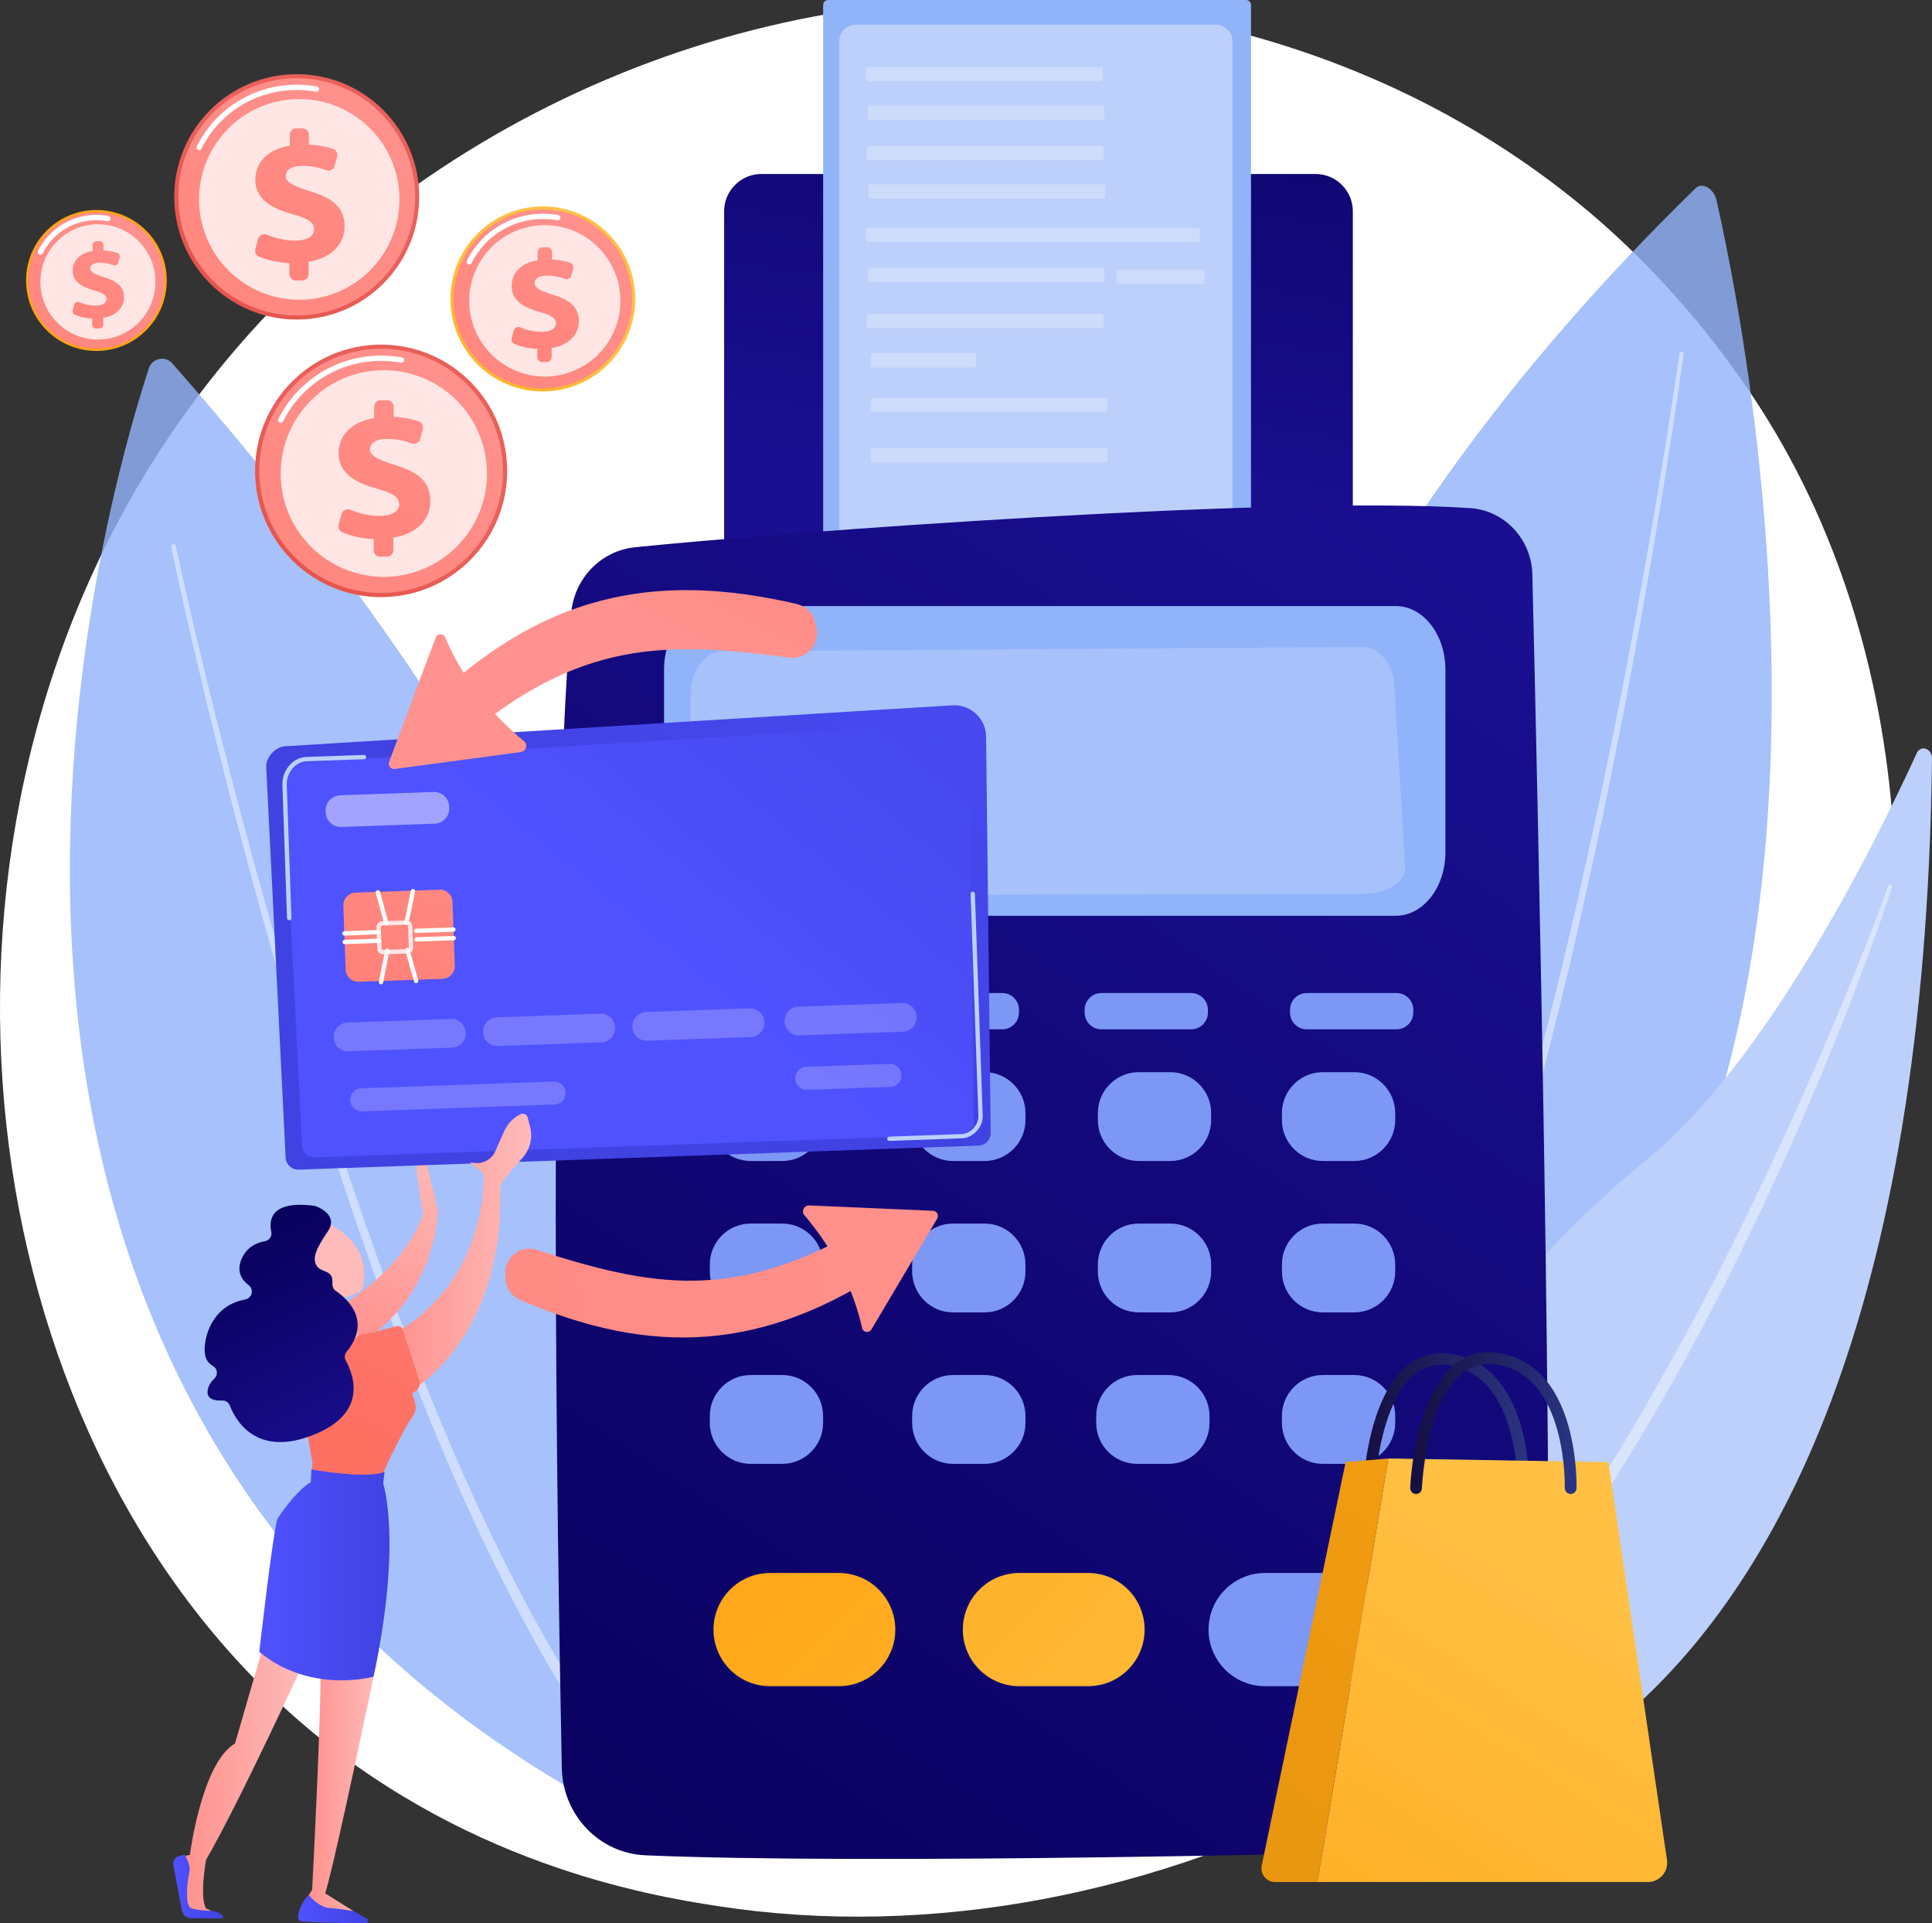 <svg width="431" height="429" viewBox="0 0 431 429" fill="none" xmlns="http://www.w3.org/2000/svg">
<rect x="0" y="0" width="431" height="429" fill="#333333" stroke="none"/>
<g clip-path="url(#clip0)">
<path d="M405.147 288.823C364.118 385.578 254.83 439.786 160.061 425.154C144.64 422.779 102.357 415.685 64.924 382.254C-7.144 317.904 -22.549 190.445 35.583 100.63C77.896 35.269 153.727 -1.793 225.795 0.061C241.322 0.459 300.8 2.926 353.088 46.101C360.768 52.444 377.702 67.505 392.97 91.422C428.812 147.56 431.887 225.776 405.147 288.823Z" fill="white"/>
<g opacity="0.9">
<path opacity="0.9" d="M382.919 44.63C391.945 84.466 437.012 316.815 270.725 358.673C270.725 358.673 209.656 206.21 378.253 41.995C379.722 40.554 382.322 42.025 382.919 44.63Z" fill="#91B3FA"/>
<path opacity="0.45" d="M374.658 78.842C373.021 90.318 371.186 101.763 369.243 113.193C367.3 124.623 365.25 136.037 363.078 147.421C358.748 170.189 353.914 192.88 348.499 215.417C345.761 226.679 342.885 237.894 339.794 249.063C336.674 260.217 333.354 271.325 329.774 282.326C326.134 293.311 322.217 304.205 317.827 314.899C313.421 325.578 305.604 335.108 299.791 345.067C299.47 345.604 302.651 347.289 303.187 347.611C303.722 347.932 304.411 347.749 304.732 347.212C310.56 337.1 315.379 326.467 319.754 315.711C324.114 304.925 328.015 293.986 331.595 282.939C335.144 271.877 338.418 260.738 341.493 249.554C344.522 238.354 347.367 227.092 350.044 215.8C355.368 193.217 360.095 170.48 364.317 147.681C366.443 136.282 368.432 124.852 370.329 113.407C372.211 101.962 374 90.502 375.591 78.995C375.622 78.735 375.438 78.49 375.178 78.459C374.934 78.398 374.689 78.582 374.658 78.842Z" fill="white"/>
</g>
<path d="M431 169.238C431.031 166.94 428.476 166.051 427.573 168.043C418.747 187.317 394.301 236.928 367.086 258.914C322.784 294.705 280.133 363.024 295.263 409.141C295.263 409.141 428.017 419.698 431 169.238Z" fill="#BDD0FB"/>
<path opacity="0.43" d="M421.225 197.598C421.072 198.073 420.858 198.67 420.675 199.207L420.063 200.877L418.808 204.201L416.254 210.805C414.525 215.202 412.75 219.553 410.945 223.905C407.335 232.592 403.618 241.218 399.747 249.721C391.976 266.728 383.838 283.49 374.965 299.654C370.498 307.713 366 315.741 361.243 323.54C356.47 331.323 351.544 338.984 346.388 346.384C336.108 361.231 324.88 375.143 312.412 387.369C312.244 387.538 312.213 387.829 312.351 388.043C312.489 388.242 312.733 388.288 312.902 388.135C319.388 382.359 325.507 375.97 331.381 369.305C337.21 362.564 342.702 355.409 348.025 348.1C358.535 333.315 368.142 317.611 376.984 301.309C381.42 293.173 385.627 284.853 389.727 276.457C393.827 268.061 397.774 259.558 401.522 250.916C405.27 242.29 408.911 233.588 412.353 224.763C414.066 220.35 415.733 215.907 417.37 211.448C418.181 209.211 418.992 206.975 419.772 204.722L420.919 201.336L421.485 199.636C421.669 199.053 421.853 198.532 422.021 197.843C422.082 197.598 421.975 197.322 421.761 197.245C421.562 197.169 421.348 197.291 421.271 197.521L421.225 197.598Z" fill="white"/>
<g opacity="0.9">
<path opacity="0.9" d="M33.211 82.137C21.906 116.656 -35.659 320.217 145.359 408.652C145.359 408.652 217.718 284.411 38.428 81.049C36.852 79.272 33.946 79.885 33.211 82.137Z" fill="#91B3FA"/>
<path opacity="0.45" d="M38.198 122.035C40.585 133.404 43.201 144.696 45.924 155.988C48.647 167.264 51.507 178.51 54.49 189.725C60.457 212.156 66.928 234.449 74.087 256.542C81.262 278.62 89.064 300.515 98.074 321.934C102.541 332.659 107.39 343.231 112.653 353.603C117.915 363.961 123.606 374.149 130.092 383.848C130.475 384.415 131.255 384.568 131.821 384.185C132.387 383.802 132.54 383.021 132.157 382.454C125.702 372.908 119.996 362.827 114.703 352.562C109.425 342.281 104.53 331.786 100.032 321.107C90.96 299.81 83.036 278.007 75.77 256.006C68.519 233.989 61.941 211.758 55.852 189.373C52.808 178.188 49.901 166.958 47.117 155.712C44.348 144.42 41.671 133.143 39.223 121.805C39.162 121.514 38.887 121.346 38.596 121.407C38.321 121.468 38.137 121.744 38.198 122.035Z" fill="white"/>
</g>
<path d="M293.503 192.666H169.836C165.277 192.666 161.544 188.928 161.544 184.362V47.113C161.544 42.547 165.277 38.809 169.836 38.809H293.503C298.062 38.809 301.795 42.547 301.795 47.113V184.362C301.795 188.928 298.062 192.666 293.503 192.666Z" fill="url(#paint0_linear)"/>
<path d="M277.976 124.441H184.736C184.124 124.441 183.635 123.95 183.635 123.338V1.103C183.635 0.49 184.124 0 184.736 0H277.976C278.588 0 279.078 0.49 279.078 1.103V123.338C279.062 123.95 278.573 124.441 277.976 124.441Z" fill="#91B3FA"/>
<path d="M271.215 129.956H190.962C188.897 129.956 187.214 128.271 187.214 126.202V9.254C187.214 7.185 188.897 5.5 190.962 5.5H271.215C273.28 5.5 274.962 7.185 274.962 9.254V126.187C274.962 128.271 273.28 129.956 271.215 129.956Z" fill="#BDD0FB"/>
<g opacity="0.5">
<path opacity="0.5" d="M245.576 18.14H193.655C193.425 18.14 193.227 17.941 193.227 17.711V15.382C193.227 15.152 193.425 14.953 193.655 14.953H245.576C245.805 14.953 246.004 15.152 246.004 15.382V17.711C246.004 17.956 245.82 18.14 245.576 18.14Z" fill="white"/>
<path opacity="0.5" d="M245.943 26.704H194.022C193.793 26.704 193.594 26.505 193.594 26.275V23.947C193.594 23.717 193.793 23.518 194.022 23.518H245.943C246.172 23.518 246.371 23.717 246.371 23.947V26.275C246.371 26.521 246.172 26.704 245.943 26.704Z" fill="white"/>
<path opacity="0.5" d="M245.759 35.745H193.838C193.609 35.745 193.41 35.546 193.41 35.316V32.988C193.41 32.758 193.609 32.559 193.838 32.559H245.759C245.989 32.559 246.187 32.758 246.187 32.988V35.316C246.187 35.562 246.004 35.745 245.759 35.745Z" fill="white"/>
<path opacity="0.5" d="M246.631 91.914H194.711C194.481 91.914 194.282 91.715 194.282 91.485V89.171C194.282 88.941 194.481 88.742 194.711 88.742H246.631C246.861 88.742 247.06 88.941 247.06 89.171V91.5C247.06 91.73 246.876 91.914 246.631 91.914Z" fill="white"/>
<path opacity="0.5" d="M246.631 103.189H194.711C194.481 103.189 194.282 102.99 194.282 102.76V100.431C194.282 100.201 194.481 100.002 194.711 100.002H246.631C246.861 100.002 247.06 100.201 247.06 100.431V102.76C247.06 102.99 246.876 103.189 246.631 103.189Z" fill="white"/>
<path opacity="0.5" d="M246.126 44.31H194.206C193.976 44.31 193.777 44.111 193.777 43.881V41.552C193.777 41.322 193.976 41.123 194.206 41.123H246.126C246.356 41.123 246.555 41.322 246.555 41.552V43.881C246.555 44.126 246.356 44.31 246.126 44.31Z" fill="white"/>
<path opacity="0.5" d="M267.207 53.978H193.655C193.425 53.978 193.227 53.779 193.227 53.549V51.22C193.227 50.99 193.425 50.791 193.655 50.791H267.207C267.436 50.791 267.635 50.99 267.635 51.22V53.549C267.635 53.794 267.436 53.978 267.207 53.978Z" fill="white"/>
<path opacity="0.5" d="M245.943 62.91H194.022C193.793 62.91 193.594 62.71 193.594 62.48V60.152C193.594 59.922 193.793 59.723 194.022 59.723H245.943C246.172 59.723 246.371 59.922 246.371 60.152V62.48C246.371 62.726 246.172 62.91 245.943 62.91Z" fill="white"/>
<path opacity="0.5" d="M245.759 73.191H193.838C193.609 73.191 193.41 72.992 193.41 72.762V70.433C193.41 70.203 193.609 70.004 193.838 70.004H245.759C245.989 70.004 246.187 70.203 246.187 70.433V72.762C246.187 73.007 246.004 73.191 245.759 73.191Z" fill="white"/>
<path opacity="0.5" d="M268.308 63.324H249.462C249.232 63.324 249.033 63.124 249.033 62.895V60.566C249.033 60.336 249.232 60.137 249.462 60.137H268.308C268.538 60.137 268.737 60.336 268.737 60.566V62.895C268.737 63.124 268.538 63.324 268.308 63.324Z" fill="white"/>
<path opacity="0.5" d="M217.351 81.984H194.711C194.481 81.984 194.282 81.785 194.282 81.555V79.226C194.282 78.996 194.481 78.797 194.711 78.797H217.351C217.581 78.797 217.78 78.996 217.78 79.226V81.555C217.78 81.8 217.596 81.984 217.351 81.984Z" fill="white"/>
</g>
<path d="M341.844 128.133C343.007 176.227 346.786 342.143 344.98 400.947C344.782 407.182 339.902 412.177 333.813 412.376C303.692 413.388 193.242 415.946 143.967 413.832C133.703 413.388 125.549 404.884 125.335 394.389C124.31 343.905 122.046 201.906 127.415 136.851C128.058 129.053 134.039 122.847 141.657 122.066C174.471 118.711 285.38 110.498 327.954 113.333C335.649 113.838 341.661 120.273 341.844 128.133Z" fill="url(#paint1_linear)"/>
<path d="M322.447 149.339V190.109C322.447 197.923 317.49 204.266 311.386 204.266H159.204C153.1 204.266 148.144 197.923 148.144 190.109V149.339C148.144 141.525 153.1 135.182 159.204 135.182H311.386C317.49 135.182 322.447 141.525 322.447 149.339Z" fill="#91B3FA"/>
<path opacity="0.2" d="M156.221 148.036C157.598 146.274 159.449 145.278 161.376 145.263L303.799 144.313C307.608 144.282 310.775 148.02 311.05 152.877L313.452 193.341C313.651 196.651 309.352 199.378 303.937 199.393L163.916 199.654C158.5 199.669 154.049 196.957 154.064 193.648V154.655C154.079 152.188 154.844 149.798 156.221 148.036Z" fill="white"/>
<path d="M159.173 363.486C159.173 370.457 164.818 376.111 171.779 376.111H187.122C194.083 376.111 199.728 370.457 199.728 363.486C199.728 356.515 194.083 350.861 187.122 350.861H171.779C164.818 350.861 159.173 356.515 159.173 363.486Z" fill="url(#paint2_linear)"/>
<path d="M269.608 363.486C269.608 370.457 275.253 376.111 282.214 376.111H297.557C304.518 376.111 310.163 370.457 310.163 363.486C310.163 356.515 304.518 350.861 297.557 350.861H282.214C275.253 350.861 269.608 356.515 269.608 363.486Z" fill="#7D97F4"/>
<path d="M214.796 363.486C214.796 370.457 220.441 376.111 227.401 376.111H242.745C249.706 376.111 255.35 370.457 255.35 363.486C255.35 356.515 249.706 350.861 242.745 350.861H227.401C220.441 350.861 214.796 356.515 214.796 363.486Z" fill="url(#paint3_linear)"/>
<path d="M302.147 258.963H295.079C290.062 258.963 285.977 254.857 285.977 249.847V248.269C285.977 243.243 290.077 239.152 295.079 239.152H302.147C307.164 239.152 311.249 243.258 311.249 248.269V249.847C311.249 254.857 307.149 258.963 302.147 258.963Z" fill="#7D97F4"/>
<path d="M302.147 292.731H295.079C290.062 292.731 285.977 288.624 285.977 283.614V282.036C285.977 277.011 290.077 272.92 295.079 272.92H302.147C307.164 272.92 311.249 277.026 311.249 282.036V283.614C311.249 288.624 307.149 292.731 302.147 292.731Z" fill="#7D97F4"/>
<path d="M302.147 326.516H295.079C290.062 326.516 285.977 322.41 285.977 317.399V315.821C285.977 310.796 290.077 306.705 295.079 306.705H302.147C307.164 306.705 311.249 310.811 311.249 315.821V317.399C311.249 322.41 307.149 326.516 302.147 326.516Z" fill="#7D97F4"/>
<path d="M261.087 258.963H254.02C249.002 258.963 244.917 254.857 244.917 249.847V248.269C244.917 243.243 249.017 239.152 254.02 239.152H261.087C266.105 239.152 270.189 243.258 270.189 248.269V249.847C270.189 254.857 266.09 258.963 261.087 258.963Z" fill="#7D97F4"/>
<path d="M261.087 292.731H254.02C249.002 292.731 244.917 288.624 244.917 283.614V282.036C244.917 277.011 249.017 272.92 254.02 272.92H261.087C266.105 272.92 270.189 277.026 270.189 282.036V283.614C270.189 288.624 266.09 292.731 261.087 292.731Z" fill="#7D97F4"/>
<path d="M260.72 326.516H253.653C248.635 326.516 244.551 322.41 244.551 317.399V315.821C244.551 310.796 248.651 306.705 253.653 306.705H260.72C265.738 306.705 269.823 310.811 269.823 315.821V317.399C269.838 322.41 265.738 326.516 260.72 326.516Z" fill="#7D97F4"/>
<path d="M219.661 258.963H212.593C207.576 258.963 203.491 254.857 203.491 249.847V248.269C203.491 243.243 207.591 239.152 212.593 239.152H219.661C224.679 239.152 228.763 243.258 228.763 248.269V249.847C228.778 254.857 224.679 258.963 219.661 258.963Z" fill="#7D97F4"/>
<path d="M219.661 292.731H212.593C207.576 292.731 203.491 288.624 203.491 283.614V282.036C203.491 277.011 207.591 272.92 212.593 272.92H219.661C224.679 272.92 228.763 277.026 228.763 282.036V283.614C228.778 288.624 224.679 292.731 219.661 292.731Z" fill="#7D97F4"/>
<path d="M219.661 326.516H212.593C207.576 326.516 203.491 322.41 203.491 317.399V315.821C203.491 310.796 207.591 306.705 212.593 306.705H219.661C224.679 306.705 228.763 310.811 228.763 315.821V317.399C228.778 322.41 224.679 326.516 219.661 326.516Z" fill="#7D97F4"/>
<path d="M174.517 258.963H167.449C162.432 258.963 158.347 254.857 158.347 249.847V248.269C158.347 243.243 162.447 239.152 167.449 239.152H174.517C179.535 239.152 183.619 243.258 183.619 248.269V249.847C183.634 254.857 179.535 258.963 174.517 258.963Z" fill="#7D97F4"/>
<path d="M174.517 292.731H167.449C162.432 292.731 158.347 288.624 158.347 283.614V282.036C158.347 277.011 162.447 272.92 167.449 272.92H174.517C179.535 272.92 183.619 277.026 183.619 282.036V283.614C183.634 288.624 179.535 292.731 174.517 292.731Z" fill="#7D97F4"/>
<path d="M174.517 326.516H167.449C162.432 326.516 158.347 322.41 158.347 317.399V315.821C158.347 310.796 162.447 306.705 167.449 306.705H174.517C179.535 306.705 183.619 310.811 183.619 315.821V317.399C183.634 322.41 179.535 326.516 174.517 326.516Z" fill="#7D97F4"/>
<path d="M177.775 229.592H157.72C155.685 229.592 154.002 227.922 154.002 225.869V225.225C154.002 223.187 155.67 221.502 157.72 221.502H177.791C179.825 221.502 181.508 223.172 181.508 225.225V225.869C181.493 227.922 179.825 229.592 177.775 229.592Z" fill="#7D97F4"/>
<path d="M223.608 229.592H203.537C201.503 229.592 199.82 227.922 199.82 225.869V225.225C199.82 223.187 201.487 221.502 203.537 221.502H223.608C225.643 221.502 227.325 223.172 227.325 225.225V225.869C227.31 227.922 225.643 229.592 223.608 229.592Z" fill="#7D97F4"/>
<path d="M265.753 229.592H245.683C243.648 229.592 241.965 227.922 241.965 225.869V225.225C241.965 223.187 243.633 221.502 245.683 221.502H265.753C267.788 221.502 269.471 223.172 269.471 225.225V225.869C269.471 227.922 267.788 229.592 265.753 229.592Z" fill="#7D97F4"/>
<path d="M311.57 229.592H291.499C289.465 229.592 287.782 227.922 287.782 225.869V225.225C287.782 223.187 289.449 221.502 291.499 221.502H311.57C313.604 221.502 315.287 223.172 315.287 225.225V225.869C315.287 227.922 313.604 229.592 311.57 229.592Z" fill="#7D97F4"/>
<path d="M21.509 78.278C30.177 78.278 37.204 71.24 37.204 62.558C37.204 53.876 30.177 46.838 21.509 46.838C12.84 46.838 5.813 53.876 5.813 62.558C5.813 71.24 12.84 78.278 21.509 78.278Z" fill="url(#paint4_linear)"/>
<path d="M21.508 77.757C29.89 77.757 36.684 70.952 36.684 62.558C36.684 54.164 29.89 47.359 21.508 47.359C13.127 47.359 6.333 54.164 6.333 62.558C6.333 70.952 13.127 77.757 21.508 77.757Z" fill="url(#paint5_linear)"/>
<path d="M8.995 56.828C8.903 56.828 8.811 56.812 8.735 56.766C8.444 56.613 8.322 56.261 8.475 55.969C10.969 51.005 15.971 47.926 21.509 47.926C22.396 47.926 23.283 48.002 24.14 48.156C24.461 48.217 24.675 48.523 24.614 48.845C24.553 49.167 24.247 49.381 23.926 49.32C23.13 49.182 22.319 49.105 21.509 49.105C16.415 49.105 11.825 51.94 9.53 56.49C9.423 56.705 9.209 56.828 8.995 56.828Z" fill="white"/>
<path opacity="0.78" d="M21.845 75.735C28.933 75.735 34.679 69.98 34.679 62.88C34.679 55.781 28.933 50.025 21.845 50.025C14.756 50.025 9.01 55.781 9.01 62.88C9.01 69.98 14.756 75.735 21.845 75.735Z" fill="white"/>
<path d="M20.575 72.441V71.047C19.122 70.986 17.684 70.648 16.659 70.189C16.292 70.036 16.108 69.622 16.215 69.239L16.567 67.937C16.705 67.462 17.21 67.216 17.669 67.4C18.678 67.829 19.933 68.166 21.294 68.166C22.702 68.166 23.742 67.691 23.742 66.711C23.742 65.822 22.931 65.301 20.988 64.78C18.204 64.014 16.215 62.804 16.215 60.352C16.215 58.131 17.837 56.446 20.636 56.001V54.607C20.636 54.163 21.004 53.795 21.447 53.795H22.273C22.717 53.795 23.084 54.163 23.084 54.607V55.863C24.43 55.925 25.409 56.154 26.189 56.415C26.587 56.553 26.801 56.982 26.694 57.395L26.373 58.606C26.251 59.066 25.746 59.326 25.302 59.157C24.583 58.882 23.574 58.606 22.258 58.606C20.59 58.606 20.116 59.295 20.116 59.908C20.116 60.674 21.111 61.195 23.283 61.854C26.373 62.789 27.658 64.076 27.658 66.374C27.658 68.488 26.082 70.403 23.038 70.878V72.441C23.038 72.885 22.671 73.253 22.227 73.253H21.401C20.942 73.253 20.575 72.901 20.575 72.441Z" fill="url(#paint6_linear)"/>
<path d="M66.193 71.275C81.282 71.275 93.515 59.024 93.515 43.911C93.515 28.798 81.282 16.547 66.193 16.547C51.103 16.547 38.871 28.798 38.871 43.911C38.871 59.024 51.103 71.275 66.193 71.275Z" fill="url(#paint7_linear)"/>
<path d="M66.193 70.371C80.784 70.371 92.612 58.525 92.612 43.911C92.612 29.298 80.784 17.451 66.193 17.451C51.602 17.451 39.773 29.298 39.773 43.911C39.773 58.525 51.602 70.371 66.193 70.371Z" fill="url(#paint8_linear)"/>
<path d="M44.409 33.507C44.317 33.507 44.225 33.492 44.149 33.446C43.858 33.293 43.736 32.94 43.889 32.649C48.172 24.161 56.708 18.891 66.193 18.891C67.707 18.891 69.222 19.029 70.69 19.289C71.011 19.35 71.226 19.657 71.165 19.978C71.103 20.3 70.797 20.515 70.476 20.453C69.069 20.193 67.631 20.07 66.177 20.07C57.136 20.07 48.998 25.096 44.929 33.17C44.822 33.385 44.623 33.507 44.409 33.507Z" fill="white"/>
<path opacity="0.78" d="M66.759 66.863C79.102 66.863 89.109 56.841 89.109 44.478C89.109 32.116 79.102 22.094 66.759 22.094C54.415 22.094 44.409 32.116 44.409 44.478C44.409 56.841 54.415 66.863 66.759 66.863Z" fill="white"/>
<path d="M64.571 61.132V58.695C62.032 58.588 59.523 57.991 57.748 57.209C57.106 56.933 56.785 56.213 56.968 55.539L57.58 53.272C57.81 52.444 58.712 52.015 59.508 52.337C61.282 53.072 63.455 53.67 65.81 53.67C68.258 53.67 70.078 52.843 70.078 51.142C70.078 49.61 68.671 48.691 65.275 47.787C60.425 46.454 56.953 44.339 56.953 40.08C56.953 36.219 59.768 33.277 64.648 32.496V30.06C64.648 29.278 65.275 28.635 66.07 28.635H67.493C68.273 28.635 68.916 29.263 68.916 30.06V32.251C71.256 32.343 72.97 32.741 74.331 33.216C75.02 33.461 75.402 34.212 75.219 34.917L74.653 37.016C74.438 37.828 73.566 38.272 72.786 37.965C71.532 37.491 69.772 37 67.478 37C64.587 37 63.745 38.195 63.745 39.283C63.745 40.616 65.489 41.52 69.252 42.684C74.637 44.309 76.871 46.545 76.871 50.56C76.871 54.252 74.132 57.562 68.839 58.389V61.132C68.839 61.913 68.212 62.556 67.417 62.556H65.994C65.198 62.556 64.571 61.913 64.571 61.132Z" fill="url(#paint9_linear)"/>
<path d="M85.025 133.189C100.554 133.189 113.142 120.581 113.142 105.028C113.142 89.475 100.554 76.867 85.025 76.867C69.496 76.867 56.908 89.475 56.908 105.028C56.908 120.581 69.496 133.189 85.025 133.189Z" fill="url(#paint10_linear)"/>
<path d="M85.025 132.255C100.038 132.255 112.209 120.066 112.209 105.029C112.209 89.992 100.038 77.803 85.025 77.803C70.012 77.803 57.841 89.992 57.841 105.029C57.841 120.066 70.012 132.255 85.025 132.255Z" fill="url(#paint11_linear)"/>
<path d="M62.614 94.318C62.522 94.318 62.43 94.303 62.354 94.257C62.063 94.103 61.941 93.751 62.094 93.46C66.484 84.742 75.28 79.318 85.025 79.318C86.585 79.318 88.146 79.456 89.66 79.732C89.981 79.793 90.196 80.1 90.135 80.421C90.073 80.743 89.767 80.958 89.446 80.897C87.993 80.636 86.509 80.498 85.025 80.498C75.724 80.498 67.341 85.677 63.134 93.996C63.042 94.195 62.828 94.318 62.614 94.318Z" fill="white"/>
<path opacity="0.78" d="M85.622 128.669C98.329 128.669 108.63 118.352 108.63 105.625C108.63 92.899 98.329 82.582 85.622 82.582C72.915 82.582 62.614 92.899 62.614 105.625C62.614 118.352 72.915 128.669 85.622 128.669Z" fill="white"/>
<path d="M83.373 122.755V120.242C80.757 120.135 78.187 119.522 76.351 118.71C75.694 118.419 75.357 117.684 75.556 116.994L76.198 114.665C76.428 113.807 77.361 113.363 78.172 113.715C79.992 114.481 82.241 115.079 84.658 115.079C87.167 115.079 89.049 114.221 89.049 112.474C89.049 110.896 87.595 109.962 84.107 109.012C79.12 107.648 75.541 105.472 75.541 101.075C75.541 97.107 78.432 94.073 83.465 93.261V90.749C83.465 89.936 84.123 89.293 84.918 89.293H86.387C87.198 89.293 87.84 89.952 87.84 90.749V93.001C90.257 93.093 92.016 93.506 93.408 93.997C94.127 94.242 94.51 95.023 94.311 95.759L93.73 97.919C93.5 98.746 92.613 99.206 91.817 98.9C90.532 98.409 88.712 97.904 86.356 97.904C83.373 97.904 82.516 99.145 82.516 100.248C82.516 101.611 84.306 102.546 88.177 103.741C93.714 105.411 96.009 107.709 96.009 111.846C96.009 115.646 93.194 119.063 87.748 119.905V122.709C87.748 123.521 87.09 124.165 86.295 124.165H84.826C84.016 124.211 83.373 123.552 83.373 122.755Z" fill="url(#paint12_linear)"/>
<path d="M121.097 87.317C132.478 87.317 141.703 78.077 141.703 66.679C141.703 55.281 132.478 46.041 121.097 46.041C109.717 46.041 100.491 55.281 100.491 66.679C100.491 78.077 109.717 87.317 121.097 87.317Z" fill="url(#paint13_linear)"/>
<path d="M121.097 86.627C132.098 86.627 141.015 77.696 141.015 66.679C141.015 55.662 132.098 46.73 121.097 46.73C110.097 46.73 101.18 55.662 101.18 66.679C101.18 77.696 110.097 86.627 121.097 86.627Z" fill="url(#paint14_linear)"/>
<path d="M104.683 58.971C104.591 58.971 104.499 58.956 104.422 58.91C104.132 58.757 104.009 58.404 104.162 58.113C107.406 51.663 113.907 47.664 121.112 47.664C122.26 47.664 123.407 47.771 124.539 47.971C124.86 48.032 125.075 48.338 125.013 48.66C124.952 48.982 124.646 49.196 124.325 49.135C123.269 48.936 122.199 48.844 121.112 48.844C114.351 48.844 108.262 52.598 105.218 58.65C105.096 58.864 104.897 58.971 104.683 58.971Z" fill="white"/>
<path opacity="0.78" d="M121.541 83.993C130.851 83.993 138.399 76.434 138.399 67.109C138.399 57.784 130.851 50.225 121.541 50.225C112.23 50.225 104.683 57.784 104.683 67.109C104.683 76.434 112.23 83.993 121.541 83.993Z" fill="white"/>
<path d="M119.874 79.655V77.817C117.962 77.74 116.065 77.296 114.734 76.698C114.259 76.484 114.015 75.947 114.152 75.442L114.611 73.726C114.78 73.098 115.468 72.776 116.065 73.021C117.396 73.588 119.048 74.017 120.822 74.017C122.658 74.017 124.035 73.389 124.035 72.117C124.035 70.968 122.979 70.278 120.409 69.589C116.753 68.593 114.137 67 114.137 63.782C114.137 60.871 116.263 58.65 119.935 58.067V56.229C119.935 55.631 120.409 55.156 121.006 55.156H122.077C122.673 55.156 123.148 55.631 123.148 56.229V57.883C124.922 57.96 126.207 58.251 127.232 58.619C127.752 58.803 128.043 59.37 127.89 59.906L127.461 61.484C127.293 62.097 126.651 62.434 126.054 62.204C125.106 61.852 123.79 61.484 122.061 61.484C119.874 61.484 119.247 62.388 119.247 63.2C119.247 64.196 120.562 64.885 123.392 65.759C127.446 66.984 129.129 68.67 129.129 71.703C129.129 74.492 127.064 76.989 123.071 77.618V79.671C123.071 80.268 122.597 80.743 122 80.743H120.929C120.363 80.728 119.874 80.253 119.874 79.655Z" fill="url(#paint15_linear)"/>
<path d="M97.722 270.01C97.722 270.01 97.049 299.182 66.423 304.299L60.931 298.86C60.931 298.86 87.457 289.836 94.356 270.96L92.888 260.955L93.928 254.336L97.722 270.01Z" fill="url(#paint16_linear)"/>
<path d="M198.978 282.284C170.417 301.666 145.39 302.57 116.003 289.929C114.106 289.117 112.836 287.263 112.775 285.195L112.745 284C112.637 280.338 116.171 277.657 119.659 278.775C144.946 286.85 163.793 290.879 193.287 273.306C196.531 271.375 200.707 273.367 201.242 277.105C201.564 279.128 200.676 281.15 198.978 282.284Z" fill="url(#paint17_linear)"/>
<path d="M194.404 296.532L209.074 271.818C209.518 271.067 208.998 270.102 208.126 270.071L180.529 268.876C179.504 268.83 178.815 269.918 179.274 270.822C186.204 279.004 190.411 287.584 192.385 296.47C192.798 297.282 193.945 297.313 194.404 296.532Z" fill="url(#paint18_linear)"/>
<path d="M219.982 164.307L220.869 240.776L221.007 252.62C221.068 254.167 219.844 255.47 218.299 255.531L66.622 260.894C65.077 260.955 63.776 259.729 63.715 258.182L63.134 246.353L59.386 170.926C59.325 169.379 61.038 166.299 64.373 166.406L212.471 157.321C214.398 157.198 216.311 157.887 217.718 159.205C219.141 160.523 219.967 162.361 219.982 164.307Z" fill="url(#paint19_linear)"/>
<path d="M217.213 250.353C217.259 251.794 216.096 253.019 214.628 253.065L70.156 258.167C68.687 258.213 67.448 257.08 67.387 255.639L63.317 174.221C63.272 172.781 64.893 169.901 68.075 170.008L209.151 161.428C210.987 161.321 212.807 161.949 214.154 163.174C215.5 164.4 216.28 166.131 216.295 167.939L217.213 250.353Z" fill="url(#paint20_linear)"/>
<path d="M198.397 254.489C198.137 254.489 197.923 254.29 197.923 254.029C197.907 253.769 198.122 253.539 198.382 253.524L214.551 252.957C216.494 252.896 218.33 250.904 218.269 248.943L216.525 199.393C216.509 199.133 216.724 198.903 216.984 198.887C217.244 198.872 217.473 199.087 217.489 199.347L219.232 248.897C219.324 251.379 217.06 253.815 214.597 253.907L198.412 254.489C198.397 254.489 198.397 254.489 198.397 254.489Z" fill="#BDD0FB"/>
<path d="M64.51 205.26C64.25 205.26 64.036 205.061 64.036 204.801L62.996 175.108C62.95 173.591 63.47 172.043 64.434 170.864C65.459 169.607 66.851 168.887 68.35 168.841L81.2 168.382C81.445 168.366 81.69 168.581 81.705 168.841C81.72 169.102 81.506 169.332 81.246 169.347L68.396 169.807C67.172 169.852 66.04 170.45 65.199 171.477C64.373 172.488 63.929 173.79 63.975 175.077L65.015 204.77C65.031 205.03 64.816 205.26 64.556 205.276C64.526 205.26 64.51 205.26 64.51 205.26Z" fill="#BDD0FB"/>
<path d="M100.95 201.156C100.888 199.608 99.588 198.382 98.043 198.444L79.303 199.102C77.758 199.164 76.534 200.466 76.596 202.014L77.1 216.278C77.162 217.825 78.462 219.051 80.007 218.99L98.747 218.331C100.292 218.27 101.516 216.967 101.454 215.42L100.95 201.156Z" fill="url(#paint21_linear)"/>
<path opacity="0.8" d="M85.484 212.861C84.765 212.861 84.183 212.295 84.153 211.574L83.985 206.871C83.954 206.135 84.535 205.507 85.27 205.492L90.609 205.308C90.976 205.293 91.297 205.415 91.557 205.66C91.817 205.905 91.97 206.227 91.985 206.595L92.154 211.299C92.169 211.651 92.046 211.988 91.802 212.264C91.557 212.524 91.236 212.678 90.869 212.693L85.53 212.877C85.514 212.861 85.499 212.861 85.484 212.861ZM90.67 206.258C90.654 206.258 90.654 206.258 90.67 206.258L85.316 206.442C85.117 206.442 84.948 206.626 84.964 206.825L85.132 211.528C85.132 211.62 85.178 211.712 85.254 211.789C85.331 211.85 85.422 211.881 85.514 211.881L90.853 211.697C90.945 211.697 91.037 211.651 91.113 211.574C91.174 211.498 91.22 211.406 91.205 211.314L91.037 206.61C91.037 206.518 90.991 206.411 90.915 206.35C90.853 206.289 90.761 206.258 90.67 206.258Z" fill="white"/>
<path d="M76.81 208.677C76.55 208.677 76.336 208.478 76.336 208.218C76.32 207.957 76.535 207.727 76.795 207.712L84.489 207.436C84.734 207.421 84.979 207.635 84.994 207.896C85.01 208.156 84.795 208.386 84.535 208.402L76.841 208.677C76.825 208.677 76.825 208.677 76.81 208.677Z" fill="white"/>
<path d="M76.887 210.593C76.627 210.593 76.412 210.394 76.412 210.134C76.397 209.873 76.611 209.643 76.871 209.628L84.566 209.352C84.811 209.337 85.056 209.552 85.071 209.812C85.086 210.072 84.872 210.302 84.612 210.318L76.917 210.593C76.902 210.593 76.887 210.593 76.887 210.593Z" fill="white"/>
<path d="M92.827 208.111C92.567 208.111 92.352 207.911 92.352 207.651C92.337 207.391 92.551 207.161 92.811 207.145L101.133 206.854C101.378 206.839 101.623 207.053 101.638 207.314C101.653 207.574 101.439 207.804 101.179 207.82L92.857 208.111C92.842 208.111 92.842 208.111 92.827 208.111Z" fill="white"/>
<path d="M92.903 210.026C92.643 210.026 92.429 209.827 92.429 209.566C92.414 209.306 92.628 209.076 92.888 209.061L101.21 208.77C101.455 208.77 101.699 208.969 101.715 209.229C101.73 209.49 101.516 209.719 101.256 209.735L92.934 210.026C92.918 210.026 92.903 210.026 92.903 210.026Z" fill="white"/>
<path d="M86.188 206.44C85.973 206.44 85.79 206.302 85.729 206.087L83.832 199.162C83.755 198.902 83.908 198.641 84.168 198.565C84.428 198.488 84.688 198.641 84.765 198.902L86.662 205.827C86.738 206.088 86.585 206.348 86.325 206.425C86.279 206.44 86.234 206.44 86.188 206.44Z" fill="white"/>
<path d="M90.655 206.288C90.624 206.288 90.593 206.288 90.563 206.272C90.303 206.211 90.135 205.966 90.196 205.706L91.664 198.658C91.725 198.397 91.97 198.229 92.23 198.29C92.49 198.351 92.659 198.596 92.597 198.857L91.129 205.905C91.083 206.135 90.884 206.288 90.655 206.288Z" fill="white"/>
<path d="M84.995 219.556C84.964 219.556 84.933 219.556 84.903 219.54C84.643 219.495 84.474 219.234 84.52 218.974L85.928 211.926C85.974 211.665 86.234 211.497 86.494 211.543C86.754 211.589 86.922 211.849 86.876 212.11L85.469 219.157C85.423 219.387 85.224 219.556 84.995 219.556Z" fill="white"/>
<path d="M92.827 219.28C92.613 219.28 92.429 219.142 92.368 218.927L90.41 212.002C90.333 211.742 90.486 211.481 90.746 211.405C91.007 211.328 91.266 211.481 91.343 211.742L93.301 218.667C93.378 218.927 93.225 219.188 92.965 219.264C92.919 219.264 92.873 219.28 92.827 219.28Z" fill="white"/>
<path opacity="0.47" d="M100.215 180.257C100.277 182.095 98.839 183.643 97.003 183.719L76.121 184.455C74.286 184.516 72.741 183.076 72.664 181.237L72.649 180.854C72.588 179.016 74.026 177.468 75.861 177.392L96.743 176.656C98.579 176.595 100.124 178.035 100.2 179.874L100.215 180.257Z" fill="white"/>
<g opacity="0.47">
<path opacity="0.47" d="M103.903 230.39C103.964 232.152 102.587 233.622 100.843 233.684L77.728 234.496C75.969 234.557 74.5 233.178 74.439 231.431V231.385C74.378 229.623 75.755 228.153 77.499 228.091L100.613 227.279C102.373 227.218 103.841 228.597 103.903 230.344V230.39Z" fill="white"/>
<path opacity="0.47" d="M137.221 229.21C137.282 230.972 135.905 232.443 134.161 232.504L111.046 233.316C109.287 233.377 107.819 231.998 107.757 230.252V230.206C107.696 228.444 109.073 226.973 110.817 226.912L133.932 226.1C135.691 226.038 137.16 227.417 137.221 229.164V229.21Z" fill="white"/>
<path opacity="0.47" d="M170.54 228.03C170.601 229.792 169.224 231.263 167.48 231.324L144.365 232.136C142.606 232.198 141.137 230.819 141.076 229.072V229.026C141.015 227.264 142.392 225.793 144.136 225.732L167.251 224.92C169.01 224.859 170.479 226.238 170.54 227.984V228.03Z" fill="white"/>
<path opacity="0.47" d="M204.486 226.835C204.547 228.597 203.17 230.068 201.426 230.129L178.311 230.941C176.552 231.002 175.083 229.623 175.022 227.877V227.831C174.961 226.069 176.338 224.598 178.082 224.537L201.197 223.725C202.956 223.663 204.424 225.042 204.486 226.789V226.835Z" fill="white"/>
</g>
<g opacity="0.47">
<path opacity="0.47" d="M126.176 243.749C126.222 245.143 125.136 246.323 123.743 246.369L80.741 247.885C79.349 247.931 78.171 246.843 78.125 245.449V245.373C78.079 243.978 79.166 242.799 80.558 242.753L123.56 241.236C124.952 241.19 126.13 242.278 126.176 243.672V243.749Z" fill="white"/>
<path opacity="0.47" d="M201.104 239.811C201.15 241.205 200.064 242.385 198.672 242.431L180.024 243.09C178.632 243.136 177.454 242.048 177.408 240.654V240.577C177.362 239.183 178.448 238.003 179.84 237.957L198.489 237.298C199.881 237.252 201.059 238.34 201.104 239.734V239.811Z" fill="white"/>
</g>
<path d="M95.121 157.505C120.531 132.715 145.711 127.26 177.744 134.722C179.81 135.212 181.431 136.836 181.86 138.92L182.12 140.13C182.9 143.823 179.794 147.178 176.062 146.688C149 143.103 129.174 142.428 102.495 165.564C99.557 168.107 94.983 166.851 93.744 163.158C93.087 161.166 93.622 158.976 95.121 157.505Z" fill="url(#paint22_linear)"/>
<path d="M97.186 142.244L86.799 169.93C86.478 170.773 87.182 171.646 88.069 171.523L116.217 167.739C117.257 167.601 117.777 166.375 117.135 165.533C108.645 158.5 102.831 150.579 99.221 141.938C98.67 141.202 97.508 141.371 97.186 142.244Z" fill="url(#paint23_linear)"/>
<path d="M68.121 369.969C68.121 369.969 53.588 401.685 45.97 414.831C45.97 414.831 44.455 423.104 45.97 425.693L47.255 426.26L41.228 426.076C41.228 426.076 40.692 414.953 41.105 414.34C41.518 413.712 42.36 413.758 42.36 413.758C42.36 413.758 44.945 393.273 52.426 388.891L59.677 363.887L68.121 369.969Z" fill="url(#paint24_linear)"/>
<path d="M49.825 427.822C49.84 427.96 45.128 427.898 42.558 427.852C41.61 427.837 40.814 427.163 40.6 426.244L38.673 416.07C38.489 415.105 39.101 414.17 40.065 413.94L41.151 413.695C41.151 413.695 42.696 415.81 42.206 417.801C41.717 419.793 41.288 424.957 42.512 425.554C43.736 426.152 47.255 426.259 47.255 426.259C47.255 426.259 49.748 426.519 49.825 427.822Z" fill="url(#paint25_linear)"/>
<path d="M81.889 428.004C82.363 428.28 82.164 429 81.614 429C77.33 428.954 67.738 428.816 66.882 428.464C65.78 428.004 67.279 424.036 68.871 422.703L77.606 425.553L81.889 428.004Z" fill="url(#paint26_linear)"/>
<path d="M84.597 367.945C84.597 367.945 75.204 413.435 72.557 422.321L78.845 426.274C78.845 426.274 75.693 425.738 73.368 425.569C71.043 425.401 68.886 422.719 68.886 422.719L69.635 421.524C69.635 421.524 71.991 376.28 71.41 371.132L84.597 367.945Z" fill="url(#paint27_linear)"/>
<path d="M107.91 261.829C107.91 261.829 109.211 285.501 87.686 297.589L92.873 309.418C92.873 309.418 112.347 297.62 111.628 265.43C111.612 264.51 111.934 263.606 112.545 262.917L116.691 258.106C118.267 256.267 118.863 253.785 118.267 251.441L117.716 249.266C117.533 248.53 116.706 248.178 116.049 248.561L115.62 248.806C114.244 249.603 113.157 250.828 112.5 252.284L110.465 256.834C109.7 258.535 107.956 259.562 106.105 259.408L104.851 259.301L107.91 261.829Z" fill="url(#paint28_linear)"/>
<path d="M88.436 295.812C84.841 296.807 72.649 300.025 65.031 299.887L69.712 326.301L69.345 330.607L84.581 330.545C84.581 330.545 88.865 320.571 92.261 315.592C93.24 314.151 92.506 312.435 91.955 310.796L92.72 310.29C93.5 309.769 93.837 308.804 93.546 307.915L89.829 296.547C89.63 295.98 89.018 295.658 88.436 295.812Z" fill="url(#paint29_linear)"/>
<path d="M85.79 328.294L85.484 330.899C85.484 330.899 89.783 343.815 83.327 373.983C83.327 373.983 69.329 377.951 57.841 368.452C57.841 368.452 61.084 339.984 61.971 338.651C66.377 332.048 69.329 330.608 69.329 330.608L69.467 327.758C69.467 327.773 81.766 329.995 85.79 328.294Z" fill="url(#paint30_linear)"/>
<path d="M79.823 297.941C79.869 297.864 76.641 288.166 76.641 288.166L72.006 288.58L70.201 299.596C70.201 299.596 77.468 301.067 79.823 297.941Z" fill="url(#paint31_linear)"/>
<path d="M73.123 272.845C73.429 273.044 83.021 277.012 80.971 286.986C80.849 287.569 80.451 288.074 79.9 288.319C78.493 288.947 75.464 290.02 71.838 289.652C66.821 289.147 63.516 280.352 63.654 277.809C63.807 275.25 70.064 270.929 73.123 272.845Z" fill="url(#paint32_linear)"/>
<path d="M70.201 268.97C70.446 269 75.739 270.854 73.123 274.684C70.492 278.53 69.513 280.782 70.752 282.468C71.884 284 74.393 283.127 74.163 286.329C74.117 286.972 74.393 287.585 74.928 287.953C77.284 289.546 83.051 294.48 77.345 301.497C76.886 302.064 76.779 302.861 77.146 303.504C78.814 306.507 82.332 315.302 69.62 320.174C57.06 325 52.532 316.772 51.263 313.494C50.987 312.789 50.283 312.344 49.534 312.39C48.157 312.452 46.199 312.222 46.291 310.383C46.352 309.265 47.04 308.254 47.866 307.457C48.677 306.66 48.524 305.266 47.53 304.699C46.78 304.27 46.122 303.611 45.832 302.569C45.067 299.75 46.597 291.308 54.674 289.868C55.347 289.745 56.051 289.117 56.158 288.443C56.158 288.428 56.158 288.428 56.158 288.412C56.265 287.754 56.051 287.079 55.515 286.696C54.23 285.746 52.563 283.847 53.909 280.782C55.102 278.07 57.382 277.151 59.08 276.86C60.074 276.692 60.732 275.742 60.518 274.746C59.952 272.018 60.456 267.683 70.201 268.97Z" fill="url(#paint33_linear)"/>
<path d="M305.36 333.439C305.344 333.439 305.329 333.439 305.314 333.439C304.595 333.409 304.029 332.811 304.059 332.091C304.09 331.279 304.931 312.02 313.85 304.665C316.695 302.321 320.046 301.417 323.824 302C331.335 303.164 336.72 308.818 339.382 318.348C341.34 325.35 341.156 331.892 341.156 332.168C341.141 332.888 340.514 333.439 339.81 333.424C339.091 333.409 338.525 332.796 338.541 332.076C338.556 331.831 339.107 306.994 323.411 304.558C320.367 304.083 317.781 304.773 315.502 306.657C307.486 313.276 306.675 331.984 306.66 332.168C306.629 332.888 306.048 333.439 305.36 333.439Z" fill="url(#paint34_linear)"/>
<path d="M371.874 414.857L358.81 326.13L309.719 325.318L293.901 419.79H367.622C370.253 419.79 372.257 417.461 371.874 414.857Z" fill="url(#paint35_linear)"/>
<path d="M300.189 326.13L309.719 325.318L293.901 419.79H284.432C282.52 419.79 281.082 418.028 281.464 416.144L300.189 326.13Z" fill="url(#paint36_linear)"/>
<path d="M315.9 333.24C315.884 333.24 315.869 333.24 315.854 333.24C315.135 333.209 314.569 332.612 314.599 331.891C314.63 331.079 315.471 311.82 324.39 304.466C327.235 302.122 330.586 301.218 334.364 301.8C341.875 302.965 347.26 308.618 349.922 318.148C351.88 325.15 351.696 331.692 351.696 331.968C351.681 332.688 351.069 333.27 350.35 333.224C349.631 333.209 349.065 332.596 349.081 331.876C349.096 331.631 349.647 306.795 333.951 304.359C330.907 303.884 328.321 304.573 326.042 306.458C318.026 313.061 317.215 331.784 317.2 331.968C317.185 332.688 316.603 333.24 315.9 333.24Z" fill="url(#paint37_linear)"/>
</g>
<defs>
<linearGradient id="paint0_linear" x1="253.621" y1="-28.901" x2="232.264" y2="111.392" gradientUnits="userSpaceOnUse">
<stop stop-color="#09005D"/>
<stop offset="1" stop-color="#1A0F91"/>
</linearGradient>
<linearGradient id="paint1_linear" x1="126.753" y1="431.298" x2="333.086" y2="125.667" gradientUnits="userSpaceOnUse">
<stop stop-color="#09005D"/>
<stop offset="1" stop-color="#1A0F91"/>
</linearGradient>
<linearGradient id="paint2_linear" x1="309.865" y1="489.224" x2="143.535" y2="329.34" gradientUnits="userSpaceOnUse">
<stop stop-color="#FFC043"/>
<stop offset="1" stop-color="#FFA412"/>
</linearGradient>
<linearGradient id="paint3_linear" x1="299.262" y1="425.373" x2="132.932" y2="265.488" gradientUnits="userSpaceOnUse">
<stop stop-color="#FFC043"/>
<stop offset="1" stop-color="#FFA412"/>
</linearGradient>
<linearGradient id="paint4_linear" x1="0.034" y1="87.519" x2="21.123" y2="63.077" gradientUnits="userSpaceOnUse">
<stop stop-color="#FFA412"/>
<stop offset="1" stop-color="#FFA412"/>
</linearGradient>
<linearGradient id="paint5_linear" x1="32.982" y1="45.196" x2="-29.404" y2="139.298" gradientUnits="userSpaceOnUse">
<stop stop-color="#FF928E"/>
<stop offset="1" stop-color="#FE7062"/>
</linearGradient>
<linearGradient id="paint6_linear" x1="31.125" y1="47.895" x2="-2.099" y2="103.586" gradientUnits="userSpaceOnUse">
<stop stop-color="#FF928E"/>
<stop offset="1" stop-color="#FE7062"/>
</linearGradient>
<linearGradient id="paint7_linear" x1="28.799" y1="87.374" x2="65.513" y2="44.825" gradientUnits="userSpaceOnUse">
<stop stop-color="#E1473D"/>
<stop offset="1" stop-color="#E9605A"/>
</linearGradient>
<linearGradient id="paint8_linear" x1="86.156" y1="13.696" x2="-22.447" y2="177.512" gradientUnits="userSpaceOnUse">
<stop stop-color="#FF928E"/>
<stop offset="1" stop-color="#FE7062"/>
</linearGradient>
<linearGradient id="paint9_linear" x1="82.924" y1="18.393" x2="25.087" y2="115.342" gradientUnits="userSpaceOnUse">
<stop stop-color="#FF928E"/>
<stop offset="1" stop-color="#FE7062"/>
</linearGradient>
<linearGradient id="paint10_linear" x1="46.559" y1="149.755" x2="84.337" y2="105.973" gradientUnits="userSpaceOnUse">
<stop stop-color="#E1473D"/>
<stop offset="1" stop-color="#E9605A"/>
</linearGradient>
<linearGradient id="paint11_linear" x1="105.579" y1="73.942" x2="-6.172" y2="242.506" gradientUnits="userSpaceOnUse">
<stop stop-color="#FF928E"/>
<stop offset="1" stop-color="#FE7062"/>
</linearGradient>
<linearGradient id="paint12_linear" x1="102.253" y1="78.775" x2="42.739" y2="178.534" gradientUnits="userSpaceOnUse">
<stop stop-color="#FF928E"/>
<stop offset="1" stop-color="#FE7062"/>
</linearGradient>
<linearGradient id="paint13_linear" x1="92.911" y1="99.443" x2="120.591" y2="67.364" gradientUnits="userSpaceOnUse">
<stop stop-color="#FFA412"/>
<stop offset="1" stop-color="#FFC043"/>
</linearGradient>
<linearGradient id="paint14_linear" x1="136.155" y1="43.895" x2="54.275" y2="167.401" gradientUnits="userSpaceOnUse">
<stop stop-color="#FF928E"/>
<stop offset="1" stop-color="#FE7062"/>
</linearGradient>
<linearGradient id="paint15_linear" x1="133.718" y1="47.436" x2="90.113" y2="120.528" gradientUnits="userSpaceOnUse">
<stop stop-color="#FF928E"/>
<stop offset="1" stop-color="#FE7062"/>
</linearGradient>
<linearGradient id="paint16_linear" x1="92.466" y1="253.089" x2="75.199" y2="297.448" gradientUnits="userSpaceOnUse">
<stop stop-color="#FEBBBA"/>
<stop offset="1" stop-color="#FF928E"/>
</linearGradient>
<linearGradient id="paint17_linear" x1="242.578" y1="263.282" x2="-349.959" y2="406.722" gradientUnits="userSpaceOnUse">
<stop stop-color="#FF928E"/>
<stop offset="1" stop-color="#FE7062"/>
</linearGradient>
<linearGradient id="paint18_linear" x1="243.992" y1="269.125" x2="-348.544" y2="412.565" gradientUnits="userSpaceOnUse">
<stop stop-color="#FF928E"/>
<stop offset="1" stop-color="#FE7062"/>
</linearGradient>
<linearGradient id="paint19_linear" x1="251.051" y1="57.837" x2="141.749" y2="209.033" gradientUnits="userSpaceOnUse">
<stop stop-color="#4F52FF"/>
<stop offset="1" stop-color="#4042E2"/>
</linearGradient>
<linearGradient id="paint20_linear" x1="141.885" y1="210.193" x2="227.262" y2="106.96" gradientUnits="userSpaceOnUse">
<stop stop-color="#4F52FF"/>
<stop offset="1" stop-color="#4042E2"/>
</linearGradient>
<linearGradient id="paint21_linear" x1="105.634" y1="158.818" x2="61.726" y2="290.336" gradientUnits="userSpaceOnUse">
<stop stop-color="#FF928E"/>
<stop offset="1" stop-color="#FE7062"/>
</linearGradient>
<linearGradient id="paint22_linear" x1="144.391" y1="137.814" x2="183.829" y2="56.462" gradientUnits="userSpaceOnUse">
<stop stop-color="#FF928E"/>
<stop offset="1" stop-color="#FE7062"/>
</linearGradient>
<linearGradient id="paint23_linear" x1="120.865" y1="126.409" x2="160.303" y2="45.056" gradientUnits="userSpaceOnUse">
<stop stop-color="#FF928E"/>
<stop offset="1" stop-color="#FE7062"/>
</linearGradient>
<linearGradient id="paint24_linear" x1="68.117" y1="395.083" x2="40.954" y2="395.083" gradientUnits="userSpaceOnUse">
<stop stop-color="#FEBBBA"/>
<stop offset="1" stop-color="#FF928E"/>
</linearGradient>
<linearGradient id="paint25_linear" x1="38.646" y1="420.808" x2="49.825" y2="420.808" gradientUnits="userSpaceOnUse">
<stop stop-color="#4F52FF"/>
<stop offset="1" stop-color="#4042E2"/>
</linearGradient>
<linearGradient id="paint26_linear" x1="66.509" y1="425.852" x2="82.159" y2="425.852" gradientUnits="userSpaceOnUse">
<stop stop-color="#4F52FF"/>
<stop offset="1" stop-color="#4042E2"/>
</linearGradient>
<linearGradient id="paint27_linear" x1="84.599" y1="397.105" x2="68.87" y2="397.105" gradientUnits="userSpaceOnUse">
<stop stop-color="#FEBBBA"/>
<stop offset="1" stop-color="#FF928E"/>
</linearGradient>
<linearGradient id="paint28_linear" x1="118.483" y1="278.911" x2="87.689" y2="278.911" gradientUnits="userSpaceOnUse">
<stop stop-color="#FEBBBA"/>
<stop offset="1" stop-color="#FF928E"/>
</linearGradient>
<linearGradient id="paint29_linear" x1="132.631" y1="200.674" x2="74.758" y2="315.119" gradientUnits="userSpaceOnUse">
<stop stop-color="#FF928E"/>
<stop offset="1" stop-color="#FE7062"/>
</linearGradient>
<linearGradient id="paint30_linear" x1="57.854" y1="351.29" x2="86.901" y2="351.29" gradientUnits="userSpaceOnUse">
<stop stop-color="#4F52FF"/>
<stop offset="1" stop-color="#4042E2"/>
</linearGradient>
<linearGradient id="paint31_linear" x1="79.83" y1="294.051" x2="70.205" y2="294.051" gradientUnits="userSpaceOnUse">
<stop stop-color="#FEBBBA"/>
<stop offset="1" stop-color="#FF928E"/>
</linearGradient>
<linearGradient id="paint32_linear" x1="64.533" y1="281.593" x2="-5.53" y2="286.35" gradientUnits="userSpaceOnUse">
<stop stop-color="#FEBBBA"/>
<stop offset="1" stop-color="#FF928E"/>
</linearGradient>
<linearGradient id="paint33_linear" x1="53.017" y1="277.365" x2="77.739" y2="326.733" gradientUnits="userSpaceOnUse">
<stop stop-color="#09005D"/>
<stop offset="1" stop-color="#1A0F91"/>
</linearGradient>
<linearGradient id="paint34_linear" x1="341.152" y1="317.628" x2="304.055" y2="317.628" gradientUnits="userSpaceOnUse">
<stop stop-color="#2B3582"/>
<stop offset="1" stop-color="#150E42"/>
</linearGradient>
<linearGradient id="paint35_linear" x1="353.45" y1="351.361" x2="267.378" y2="485.045" gradientUnits="userSpaceOnUse">
<stop stop-color="#FFC043"/>
<stop offset="1" stop-color="#FFA412"/>
</linearGradient>
<linearGradient id="paint36_linear" x1="413.426" y1="223.666" x2="238.92" y2="446.832" gradientUnits="userSpaceOnUse">
<stop stop-color="#FFA412"/>
<stop offset="1" stop-color="#E4930F"/>
</linearGradient>
<linearGradient id="paint37_linear" x1="351.7" y1="317.425" x2="314.603" y2="317.425" gradientUnits="userSpaceOnUse">
<stop stop-color="#2B3582"/>
<stop offset="1" stop-color="#150E42"/>
</linearGradient>
<clipPath id="clip0">
<rect width="431" height="429" fill="white"/>
</clipPath>
</defs>
</svg>
